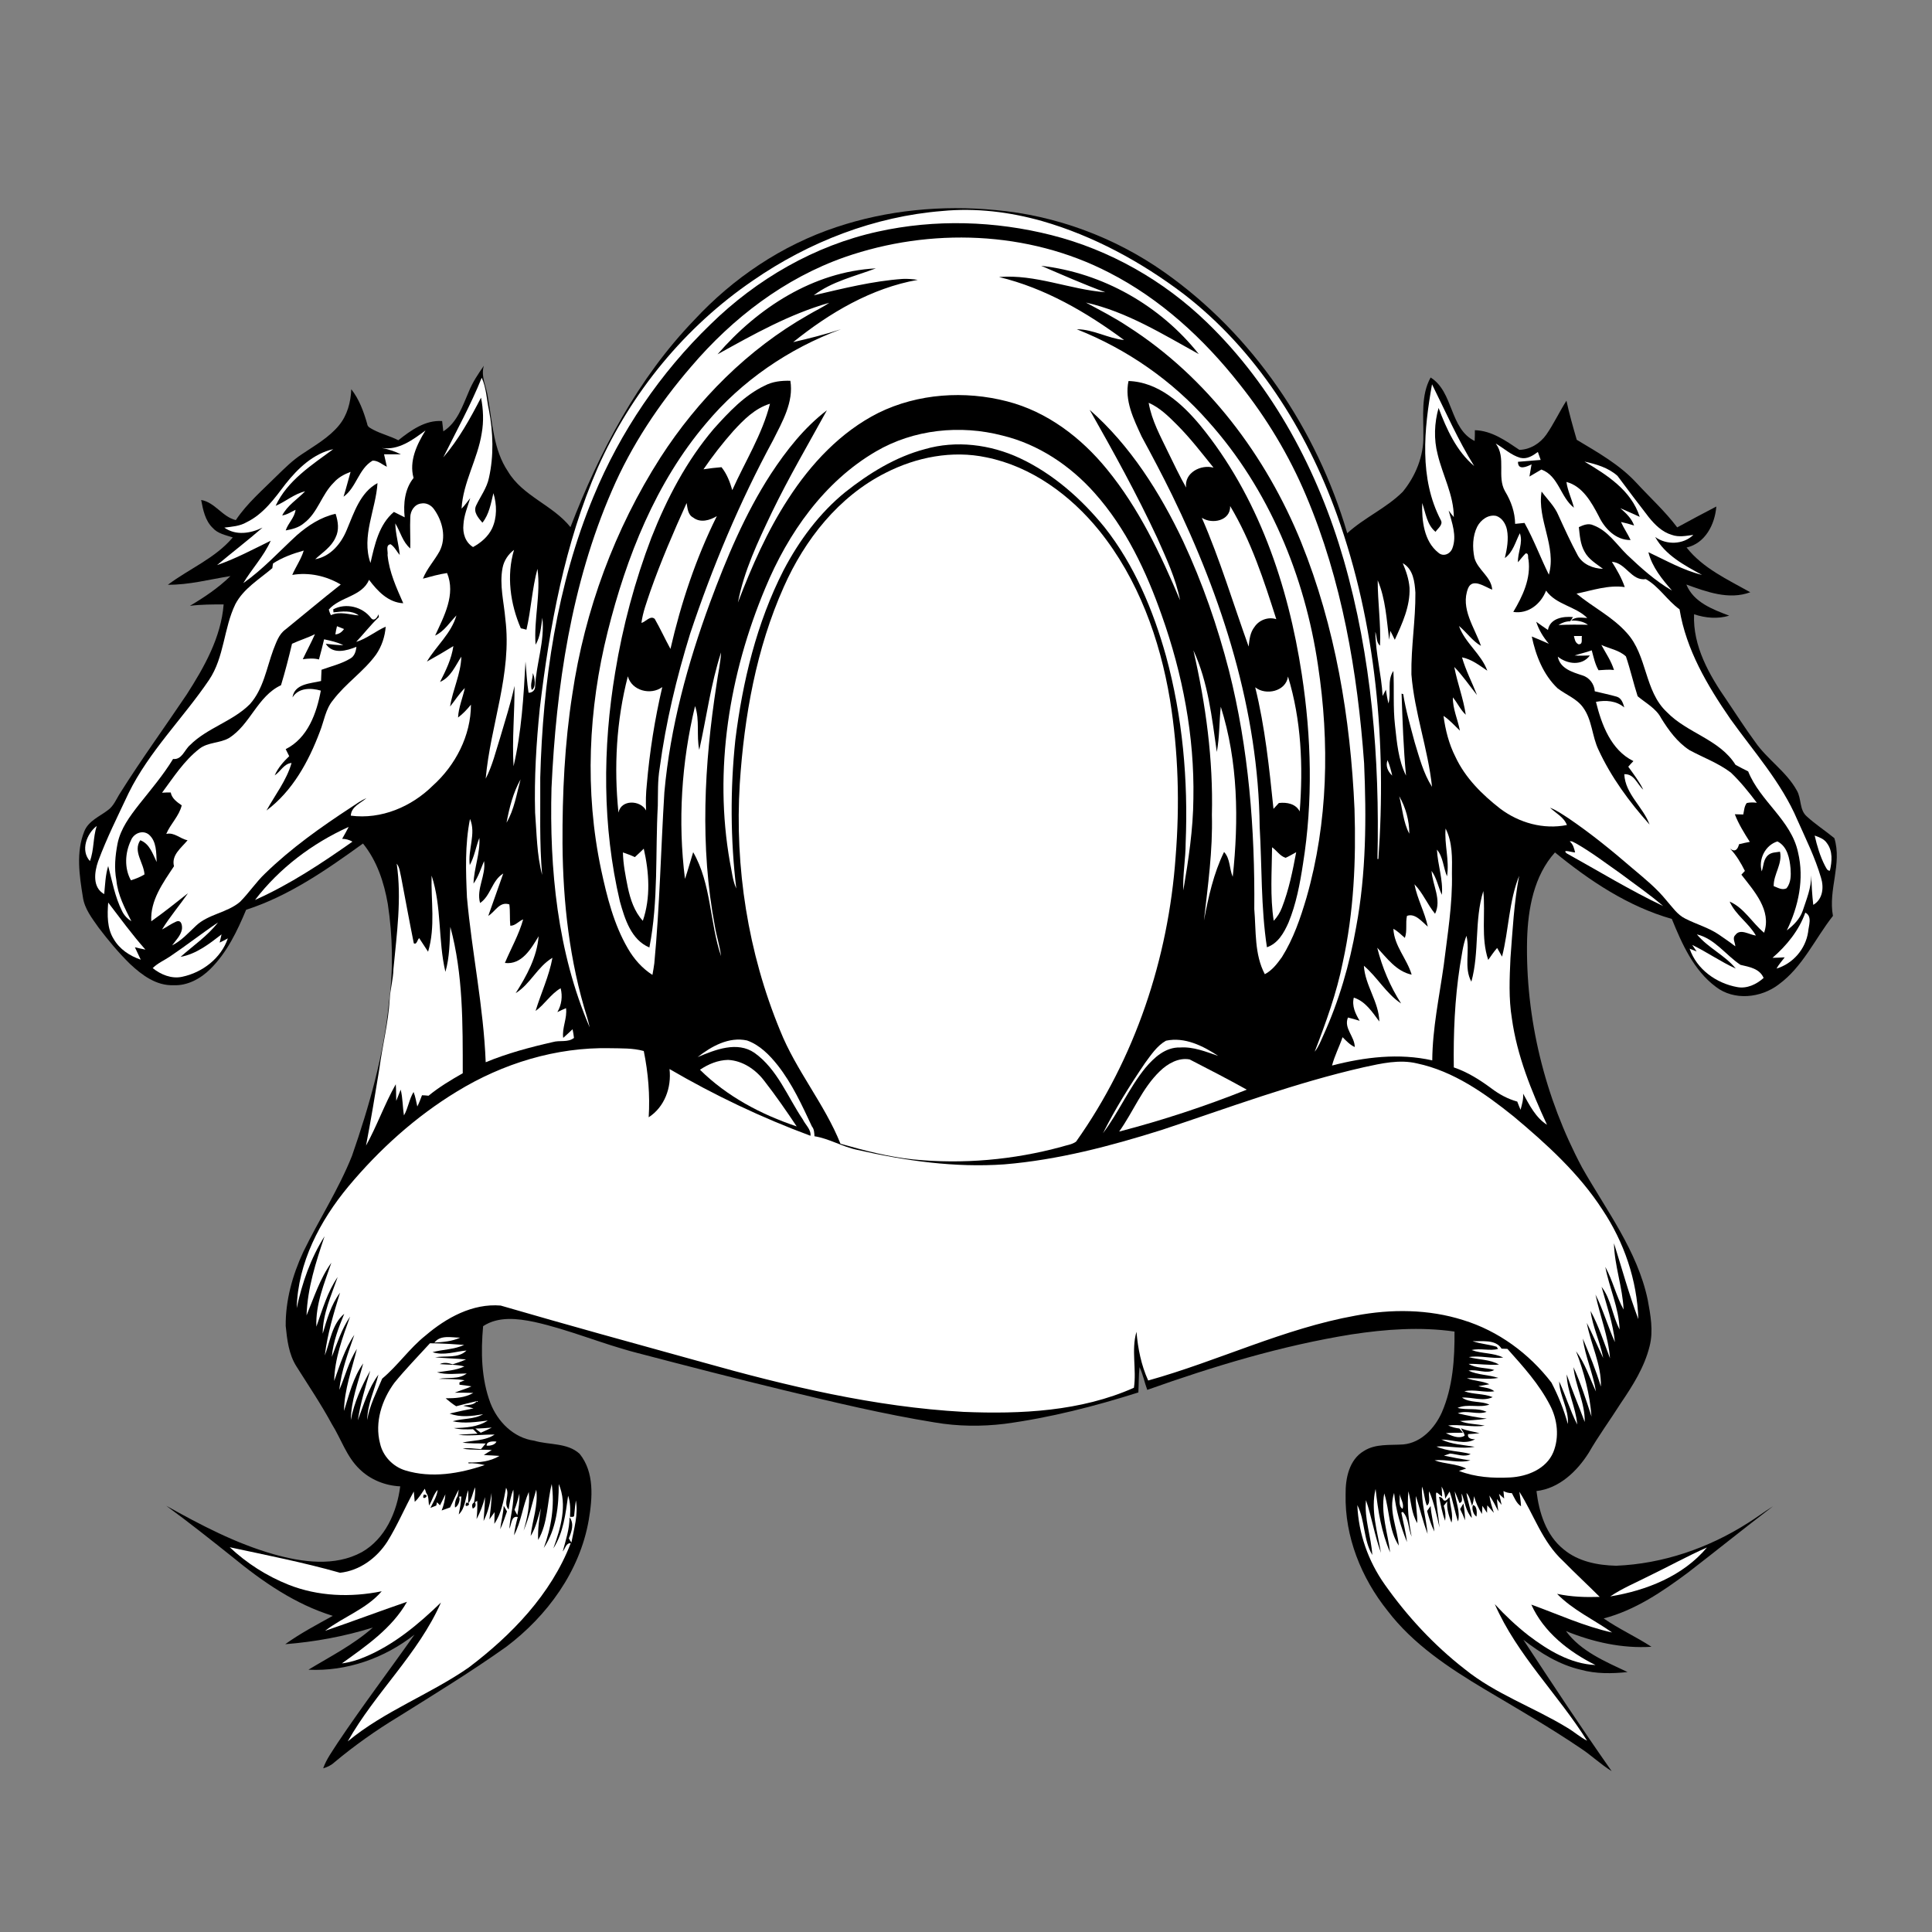 <?xml version="1.0" encoding="utf-8"?>
<!-- Generator: Adobe Illustrator 21.1.0, SVG Export Plug-In . SVG Version: 6.00 Build 0)  -->
<svg version="1.1" id="Layer_1" xmlns="http://www.w3.org/2000/svg" xmlns:xlink="http://www.w3.org/1999/xlink" x="0px" y="0px"
	 viewBox="0 0 825 825" style="enable-background:new 0 0 825 825;" xml:space="preserve">
<rect x="0" y="0" width="825" height="825" fill="#808080" stroke="none"/>
<style type="text/css">
	.st0{fill:#FFFFFF;}
</style>
<path d="M357.1,97c21.8-7.3,45.2-9.5,68-7.3c25.8,2.3,50.8,11.6,71.9,26.4c38,26.7,65.3,67.2,78.3,111.6C582.6,221,592,217,599,210
	c5.5-6.7,9-15.3,8.8-24c0.1-8.3-1.1-17.2,3.1-24.8c9.9,6.2,8,21.8,18.8,27.1c0.1-1.5,0.1-3.1,0.1-4.6c7.2,0.2,13.2,4.5,19,8.4
	c4.6-0.1,8.9-2.8,11.5-6.5c3.2-4.6,5.6-9.8,8.6-14.5c1.2,5.6,2.8,11.2,4.4,16.7c9,5.4,18.3,10.6,25.5,18.4
	c5.8,6.3,12.2,12.1,17.4,19c5.5-3,11.1-6,16.7-8.9c-0.6,7.6-4.7,15.7-12.7,17.5c7,8.9,17.6,13.7,27.2,19.1
	c-9.1,3.4-18.7-0.2-27.3-3.3c3.1,7.6,11.2,10.6,18.3,13.3c-5,1.5-10.2,1-15-0.6c-0.6,13.6,6.5,26,14,36.8c4,5.9,7.8,11.9,12,17.6
	c5.2,7.6,13.4,12.7,17.9,20.9c2,3.4,1,8.2,4.2,11c3.7,3.4,7.9,6.1,11.8,9.3c3.4,11-2.7,22-0.6,33.2c-7.7,9.8-12.9,21.8-23.2,29.3
	c-7.6,5.8-19,7-26.8,1c-9.5-7.1-14.5-18.4-18.8-29c-18.6-5.3-35-16.2-49.9-28.4c-9,10-11.5,24-11.9,37c-0.8,33.8,7.6,67.8,23.5,97.6
	c10.3,18.2,23.6,35.5,28,56.4c1.2,6.5,2.5,13.3,0.8,19.9c-2.2,8.9-7.2,16.8-12.3,24.3c-4.5,7.1-9.5,13.9-13.7,21.2
	c-5,7.9-12.6,15.2-22.3,16.3c1.1,9.2,4.1,18.9,11.6,24.9c6.2,5.2,14.5,6.8,22.4,7c19.9-0.8,39.4-7.5,56.2-18.2
	c3.7-2.3,7.1-4.9,10.8-7.2c-12.2,9.3-24.2,19-36.4,28.4c-10.9,8.1-22.5,16-35.9,19.5c6.5,4.5,13.8,7.8,20.4,12.1
	c-12.5,0.8-25-2-36.5-6.7c6.4,8.7,16.8,13,26.3,17.5c-6.7,0.7-13.5,0.8-20-1c-9.1-2.1-17.2-7.1-24.5-12.8
	c12.4,18.9,24.8,37.7,37.7,56.1c-4.7-2.9-8.7-6.8-13.3-9.8c-13.3-9-27.2-17-41-25.2c-15.2-9.1-30.5-19.2-41.4-33.5
	c-11.2-14-18.3-31.6-17.9-49.7c-0.1-6.8,1.5-14.8,7.8-18.5c5-3.2,11.1-2.4,16.8-2.8c7.7-0.7,13.5-7,16.5-13.7
	c4.7-10.8,5.5-22.9,5.4-34.5c-14.6-2.1-29.4-1-43.9,1.2c-29.9,4.8-58.9,13.6-87.3,23.7c-1.2-3.2-1.8-6.6-3.3-9.7
	c-0.4,3.6-0.3,7.2-0.5,10.8c-18.6,5.9-37.7,10.8-57.1,13.4c-9.9,1.2-20,1.1-29.9-0.6c-21.6-3.5-42.9-8.6-64.1-13.7
	c-21.1-5.1-42-10.5-63-16c-14.8-3.8-28.9-9.9-43.8-13.2c-7.2-1.5-15.4-2.5-21.9,1.8c-1,11-0.8,22.4,3.1,32.8
	c3.1,8,9.9,14.9,18.7,16.1c6.4,1.9,14.2,0.8,19.4,5.6c6.4,7.9,5.5,18.9,3.9,28.3c-3.8,21.9-17.7,40.9-35.2,54.1
	c-14.9,10.6-30.6,20.2-46.1,29.9c-9.6,5.8-18.9,12.4-27.5,19.6c-1.3,1.2-2.9,1.9-4.6,2.4c1.4-4,4-7.4,6.2-10.9
	c10.5-15.7,21.9-30.7,32.8-46.2c-12.8,10.1-29,15.8-45.3,15c9.4-5.7,19.3-10.7,27.5-18c-12.2,3.8-24.7,6.1-37.4,7.1
	c6.4-4.6,13.4-8.3,20.3-12.1c-16-4.9-30-14.6-42.8-25.1C89.9,657.4,80.6,650,71,643c14.7,8.2,29.7,16.1,45.9,20.7
	c12.1,3.4,26,5.4,37.6-0.9c10-5.7,15-17.1,16.4-28.1c-6.4-0.3-12.7-2.8-17.3-7.3c-5.6-5.3-7.9-12.9-11.9-19.3
	c-4.6-8.5-10-16.5-15.1-24.6c-3.3-5.2-4-11.4-4.6-17.3c-0.1-10.9,2.9-21.7,7.5-31.6c6.7-13.8,15.1-26.7,20.8-41
	c7.4-21.3,13.6-43.1,15.8-65.6c1.9-13.9,1.6-28.2-0.5-42c-1.6-9.2-4.6-18.4-10.6-25.8c-15.5,11.2-31.6,22.4-49.9,28.3
	c-3.8,9.1-8.2,18.3-15.3,25.3c-4.1,4.1-9.8,7.2-15.7,6.9c-7.3,0.3-13.5-4.3-18.6-9.1c-4.9-4.8-9.3-10.1-13.4-15.5c-2.8-4-6-8-6.7-13
	c-1.5-9.2-3-19.2,0.6-28.1c1.8-4.5,6.5-6.3,10-9c2.6-1.8,3.7-4.9,5.4-7.5c9-14.3,18.9-27.9,28.3-41.9c7.5-11.7,14.7-24.4,15.8-38.5
	c-4.8,0-9.6,0-14.4,0.6c6.1-3.6,12.2-7.7,17.3-12.7c-8.9,1.4-17.7,3.8-26.7,3.7c9.2-6.9,20.2-11.3,27.7-20.2c-3-1-6.4-1.6-8.6-4.1
	c-3.2-3.1-4.1-7.7-4.9-11.9c5.9,1,9,7.2,14.8,8.6c4.8-7.2,11.4-12.8,17.5-18.9c3.4-3.3,6.8-6.7,10.8-9.3c5.5-3.7,11.5-7.1,15.7-12.2
	c3.6-4.3,5.1-10,5.3-15.5c3.4,4.3,5.3,9.6,6.8,14.8c0.1,1.4,1.6,1.9,2.6,2.5c3.4,1.8,7.2,2.7,10.7,4.5c5.3-4.2,11.5-8.7,18.7-8.2
	c0.2,1.5,0.3,2.9,0.5,4.4c6-3.8,8.2-10.8,10.9-17c1.6-4,4-7.5,6.4-11c-1.4,4.8,1.3,9.2,1.8,13.8c1.9,10.6,2.3,22.1,8.5,31.3
	c6.3,10.6,19.1,14.3,26.7,23.8c12.4-32.2,28.8-63.5,52.9-88.5C313.1,118.7,333.9,104.7,357.1,97z"/>
<path class="st0" d="M402.4,90.1c14.3-1.4,28.8,0.4,42.6,4.3c21.9,6.3,42.3,17.4,60.4,31.1c30.9,23.8,52.4,57.9,65.5,94.3
	c16.8,46.9,21.2,97.5,17.7,147l-0.4,0c1-42.9-2.5-86.3-14.4-127.7c-10.9-37.8-30-74-58.5-101.5c-18.4-17.8-41.4-30.9-66.3-37.2
	c-24.1-6.1-49.7-6.9-74.1-1.5c-27,5.9-51.8,20.3-71.5,39.6c-21.4,20.7-38.5,45.8-49.9,73.4c-15.8,38-21.7,79.3-22.8,120.1
	c0.1,13.9-0.4,27.7,0.8,41.6c-2.3-8.7-2.3-17.7-3-26.6c-0.4-14.9,0.5-29.7,2-44.5c4.2-35.1,10.6-70.4,24.8-102.9
	c14.2-32,37.3-60.1,66.2-79.8C345.5,103.2,373.5,92.4,402.4,90.1z"/>
<path class="st0" d="M360.7,109.8c36.5-12.7,78.3-11.3,112.9,6.6c21.9,11.2,40.4,28.2,55.6,47.5c11.6,14.5,21.3,30.6,28.5,47.7
	c15.3,36.1,22,75.4,24.8,114.3c1,23.4,0.9,47-3.4,70c-2.8,15.9-7.3,31.5-14,46.2c-1.1,2.4-2,4.9-3.7,7c4.8-12.5,9.4-25.1,12-38.2
	c4.7-21.4,5.7-43.5,5-65.4c-1.7-38.8-8.2-77.9-22.8-114c-15-36.9-40.2-70.5-74-92.1c-5.7-3.8-11.8-6.9-17.9-10.2
	c17.4,3.9,32.8,13.5,48.2,22c-16.4-20.7-41-34.7-67.3-37.7c9.1,3.9,18.1,7.9,27.4,11.3c-15.3-1.2-29.9-7.8-45.4-6.5
	c19.6,4.7,37.3,15,53.4,26.9c-6.9-0.7-13.1-4.6-20.2-4.6c21.5,8.5,40.9,22,56.2,39.4c25.8,28.8,41.2,66,46.8,104.1
	c5,32.9,4.3,67-4.9,99.2c-2.6,8.8-5.6,17.6-10.5,25.4c-2,2.8-4.2,5.7-7.3,7.3c-4.5-8.5-3.7-18.5-4.5-27.8
	c0.3-34.2-2.4-68.6-10.8-101.8c-4.9-19-11.3-37.5-19.6-55.3c-9.9-20.8-22.5-40.8-39.9-56.1c10.2,18,20.2,36.1,28.9,54.8
	c3.8,8.6,7.9,17.2,9.7,26.5c-8.3-19.7-17.6-39.3-31.2-55.9c-11-13.5-25.5-24.6-42.6-29c-18.1-4.7-38.1-3.4-55,4.9
	c-16.1,8.1-28.8,21.7-38.5,36.7c-9,13.8-15.6,28.9-21.5,44.3c2.6-13.6,8.6-26.1,14.5-38.5c7.2-14.9,15.6-29.2,23.5-43.6
	c-9.7,7.4-17.3,17.1-24,27.3c-11,17-18.9,35.9-25.9,54.8c-9.6,26.1-17,53.2-19.5,81c-1.5,24.4-2,48.8-4.3,73.1
	c-0.2,1.6-0.5,3.2-0.8,4.9c-4.4-2.8-7.9-6.8-10.5-11.3c-6-10.3-8.9-22-11.4-33.6c-7.1-33.5-5.5-68.6,2.8-101.7
	c8-31.9,20.5-63.6,42-88.9c15.2-18.2,35.4-32,57.6-40.2c-6.7,2.2-13.5,3.9-20.4,5.5c15.5-12.5,33.4-23.1,53.2-26.6
	c-2.1-0.3-4.3-0.5-6.4-0.4c-12.9,0.9-25.5,4.1-38,7c7.7-5.9,17.5-8.1,26.5-11.5c-26.7,1.4-50.5,16.9-67.6,36.7
	c15.3-8.5,30.8-17.2,47.7-22c-2.9,2-6,3.4-9,5.2c-25.7,14.6-47.1,36.1-63.1,60.9c-19.5,30.5-32.3,65.2-37.6,101
	c-3.3,21.1-4.3,42.6-4.2,64c0.2,25,3,50.1,10.5,74c0.4,1.4,0.8,2.8,1.1,4.3c-13.8-32.1-17.2-67.6-16.3-102.2c2-43.2,8.4-87,25.8-127
	c8.3-19.3,20.1-37,33.8-52.9C312.9,135.7,335.1,118.8,360.7,109.8z"/>
<path class="st0" d="M205.7,161.3c2,4.4,2.1,9.3,3.1,13.9c1.8,9.5,2.1,19.4,0,28.8c-0.9,4.4-3.6,7.9-5.5,11.9
	c-1.3,2.8,1,5.3,2.7,7.3c2.9-3.6,3.6-8.2,4.7-12.6c1.5,4.9,1.6,10.4-0.6,15.1c-1.7,3.5-4.8,6.1-8.1,7.9c-3.3-2-4.5-5.9-4.1-9.6
	c0.2-3.9,1.8-7.6,2.9-11.3c-1.2,1.5-2.3,3.1-3.7,4.5c0.6-11.2,6.9-21.2,8.6-32.2c0.9-5,0.7-10.2-0.3-15.2
	c-4.6,8.9-9.5,17.8-16.1,25.5C194.9,184,201,173,205.7,161.3z"/>
<path d="M326.5,164.7c3.4-1.8,7.2-2.2,11-2.1c1.5,9.1-3.5,17.6-7.4,25.4c-14.3,26.4-25.9,54.1-35.4,82.6
	c-5.8,18.8-10.4,37.9-13,57.4c-0.9,5.3-0.7,10.7-0.8,16c-1.1,20.2,0.3,40.7-3.6,60.6c-7.8-3.3-10.5-12.2-12.6-19.7
	c-7.5-32-7.4-65.5-2-97.8c3.2-19.6,8.4-39,15.5-57.6c6.6-16.7,15-32.8,26.7-46.5C311.2,176,317.9,168.8,326.5,164.7z"/>
<path d="M481.9,162.7c12.7,0.4,22.8,9.6,30.5,18.8c24.8,30.2,37.7,68.3,43.5,106.5c4.1,26.8,4.8,54.1,0.5,80.9
	c-1.3,8.5-2.9,17.1-6.2,25.1c-1.9,4.3-4.5,8.9-9.2,10.5c-2.6-17.1-2.1-34.4-3.1-51.5c-0.5-49.4-15.9-97.5-37.4-141.6
	c-4.1-8.4-8.5-16.7-13-25C484.1,179,480.1,171,481.9,162.7z"/>
<path class="st0" d="M611.5,164.1c5.8,11.7,11.1,23.8,18,34.9c-7.6-6.4-11.8-15.8-15.2-24.8c-1.8,6.4-2.1,13.3-0.4,19.8
	c2.1,8.9,6.9,17.4,6.9,26.8c-0.6-0.7-1.7-2.1-2.2-2.8c1.4,5.2,3.6,10.8,1.6,16.1c-0.9,2.5-3.9,3.8-6,1.9c-6.2-4.9-7.1-13.8-6.9-21.2
	c1.5,4.2,2,9.3,5.7,12.3c0.9-1.4,3.3-3,2.3-4.9C605.9,204.3,608.1,183.2,611.5,164.1z"/>
<path class="st0" d="M313.1,184.1c4.4-4.8,9.2-9.7,15.7-11.7c-3.3,13.1-10.6,24.6-16.1,36.9c-1-3.5-2.3-6.9-4.6-9.8
	c-2.6,0.2-5.1,0.5-7.7,0.9C304.3,194.7,308.5,189.3,313.1,184.1z"/>
<path class="st0" d="M490.5,172c4.8,2.1,8.5,5.8,12.1,9.4c5.7,5.7,10.6,12.1,15.6,18.3c-5.4-1.5-12.6,2.2-11.7,8.5
	c-2.8-4.9-5.2-10-7.7-15.1C495.6,186.4,491.8,179.6,490.5,172z"/>
<path class="st0" d="M163,191.3c7.2,1.1,13.3-3.5,18.7-7.5c-3.7,6-7.1,13.1-5.1,20.3c-3.8,4.7-4.4,11-3.8,16.8
	c-1.5-0.8-3.1-1.5-4.6-2.3c-6.4,5.4-8.2,14-10,21.8c-4-11.4,2.3-22.8,3-34.1c-7.4,4-10,12.6-13.1,19.9c-2.4,5.9-6.9,11.4-13.5,12.6
	c3.1-2.9,6.9-5.2,8.7-9.3c1.6-3.2,1.1-6.8,0-10.1c-6.3,1.4-11.8,5-16.6,9.2c-7.5,6.9-14.4,14.5-22.8,20.4
	c3.7-6.2,8.7-11.4,11.7-18.1c-7.6,3.7-15,7.7-22.9,10.4c6.4-5.4,13.1-10.5,19.4-16c-5.1,2.5-11.4,3.5-16.3,0
	c3.2-0.4,6.6-0.6,9.5-2.3c7.2-3.5,11.9-10.1,16.6-16.3c5.3-6.7,11.9-13,20.4-14.9c-9.2,6.8-19.6,13.4-24.6,24.2
	c4.3-1.8,7.9-5.1,12.6-6.2c-3.3,3.4-7.6,6-9.8,10.3c2.1-0.3,3.8-1.5,5.7-2.4c-0.4,3.4-3.2,5.7-4.2,8.8c2.8-0.5,5.6-1.2,7.8-3.1
	c5.9-4.4,7.5-12.2,12.7-17.3c1.9-2.2,4.5-3.6,7.2-4.6c-1,3.5-1.9,7.1-3,10.6c5.5-3.9,6.4-11.9,12.4-15.4c2.3-0.1,4.1,1.7,6.1,2.6
	c-0.4-1.8-0.8-3.6-1.2-5.3c2.4,0,4.8,0,7.2,0C168.7,192.8,165.9,191.8,163,191.3z"/>
<path class="st0" d="M374,192.8c16.2-9.5,36.1-11.5,54.1-6.8c15.3,3.7,28.9,12.8,39.3,24.5c13.4,15,22.1,33.5,28.7,52.3
	c8.9,25,14,51.6,13.5,78.2c-0.1,13.2-2.1,26.2-4.3,39.2c-0.3-6.8,1-13.4,1-20.2c1.1-26.9-1.3-53.9-8.4-79.9
	c-5.5-19.6-13.5-38.8-26.2-54.9c-9.9-12.2-22-22.9-36.3-29.6c-12.5-5.8-27.1-7.7-40.5-3.8c-12.5,3.3-23.8,10.3-33.9,18.3
	c-11.1,9-19.8,20.8-26.4,33.4C323.1,266,317.1,291,314,316c-2.2,21-2.1,42.4,0.4,63.4c-1.6-3.5-1.9-7.5-2.7-11.2
	c-7-39.4-0.3-80.4,15.1-117.1C336.5,227.7,351.9,205.7,374,192.8z"/>
<path class="st0" d="M638.7,189.4c3.5,2,6.6,5,10.5,6.1c2.9,0.7,5.3-0.9,7.5-2.5c0.4,1.1,0.8,2.3,1.2,3.4c-3.2,0.3-6.5,0.5-9.7,0.8
	c0,3.8,3.7,2.1,5.8,1.1c-0.3,1.7-0.6,3.4-0.9,5.2c1.7-1,3.4-2,5.1-3c7.4,2.7,8.1,11.8,13.9,16.3c-0.9-3.7-2.7-7.2-3.2-11
	c6.9,1.8,10.7,8.7,13.8,14.6c2.5,5.3,7.3,10.3,13.6,10.2c-1.2-2.6-2.9-5-4.1-7.7c1.9,0.4,3.7,0.9,5.6,1.5c-1.1-3.1-3.5-5.3-5.9-7.4
	c2.8,1.2,5.6,2.5,8.3,3.7c-3.6-11.3-14-17.9-23.6-23.6c5,1.1,10.2,2.6,14.1,6.1c4.4,5.9,8.9,11.9,13.4,17.7c2.6,3.2,5.7,6.3,9.8,7.5
	c3,1.1,6.2,0.4,9.2,0c-4.3,4.2-11.5,4.4-16.3,0.9c4.3,7.8,12.5,12.1,20,16.2c-8.1-2-15.4-6.2-22.9-9.7c1.6,6.4,5.9,11.6,10.1,16.4
	c-7.1-4.1-13.3-9.7-19.2-15.3c-4.6-4.5-8.2-10.3-14.4-12.6c-2.1-1-4.3-0.1-6.2,0.8c0.4,3.5,0.6,7.2,2.4,10.4c1.7,3.3,5,5.2,7.9,7.4
	c-4.2-0.1-8.7-1.9-10.8-5.8c-3-5.6-5.6-11.3-8.2-17c-1.6-3.9-4.7-6.8-7.2-10.2c-2,12,6.5,23.4,3.1,35.5c-3.6-7.3-6.4-14.9-10.4-22.1
	c-1.4,0.1-2.7,0.3-4,0.4c-0.1-5-1.7-9.6-4.3-13.9C639.1,203.6,643.3,195.4,638.7,189.4z"/>
<path class="st0" d="M378.2,201.9c13.1-6.7,28.4-9.7,43-6.6c19.3,3.9,36,16.2,48.2,31.3c16.6,20.6,25.9,46.3,30.2,72.2
	c3.6,22.2,4.2,44.8,2.4,67.2c-3.1,43.3-17.3,86-42.5,121.5c-1.8,1.3-4.1,1.5-6.2,2.2c-20.6,5.6-42.1,7.5-63.3,5.4
	c-10.6-1.1-20.9-3.8-31.1-6.7c-6.8-17-19-31.3-25.8-48.4c-13.7-33.2-19.4-69.6-17.2-105.4c1.9-28.7,7-57.6,18.8-84
	C343.6,230.5,358.1,212,378.2,201.9z"/>
<path class="st0" d="M175.2,220.9c0-2.7,1.8-5.6,4.7-5.9c2.1-0.4,4.2,0.7,5.4,2.4c3.7,5.1,5.4,12.2,2.4,18c-2.2,4-5.4,7.4-7.1,11.7
	c3.4-0.9,6.8-1.9,10.3-2.4c3.8,9.1-1.3,18.5-5.1,26.7c3.9-1.8,6.2-5.6,9.1-8.6c-2.2,7.7-8.6,13-12.6,19.7c3.8-2.1,7.6-4.3,11.3-6.6
	c-0.8,5.5-3.2,10.4-5.7,15.3c4.6-2,6.5-6.8,9.1-10.8c-0.2,7.4-3.7,14.1-4.8,21.3c2.1-2.6,3.9-5.5,6.3-7.9c-0.9,4.2-2.7,8.3-2.9,12.6
	c2.1-1.6,3.9-3.5,5.5-5.5c0,13.2-6.6,25.9-16.3,34.6c-9.1,9-22,14.5-35,12.8c0.2-3.9,4.2-5.3,6.7-7.5c-2.3,1-4.4,2.5-6.5,3.9
	c-13,8.5-25.7,17.5-36.8,28.3c-3.9,3.7-6.9,8.3-10.7,12.1c-5.5,4.7-13.5,5.2-18.8,10.2c-3.2,3-6.2,6.4-10.2,8.4
	c1.6-2.2,3.7-4.2,4.2-6.9c0.2-1.7-0.3-4.3-2.6-3.2c-2.1,0.9-3.9,2.3-5.9,3.3c3.3-5.4,7.5-10.3,11.1-15.5c-5.2,4.1-10.3,8.2-15.7,12
	c-0.5-8.9,5-16.4,9.7-23.5c-1.2-4.8,3.1-7.8,5.8-11.1c-3.2-0.6-5.6-3.5-9.1-2.7c1.8-4.3,5.5-7.6,6.6-12.2c-2-1.4-4.2-2.9-4.7-5.5
	c-1.2,0-2.5,0-3.7,0.1c4.9-6.6,9.4-13.7,16-18.8c3.6-2.8,8.6-2.3,12.5-4.5c9.2-5.7,12.2-17.9,22.3-22.6c1.8-5.9,3.3-11.8,4.7-17.7
	c3.2-1.5,6.6-2.5,9.8-4.1c-1.6,3.6-3.5,7.1-5.2,10.7c2.3-0.3,4.7-0.5,6.9,0.1c0.8-2.8,1.5-5.7,2.2-8.6c2.8,0.6,5.6,1.2,8.2,2.5
	c-2.5,0-5-0.3-7.5-0.6c3,4.7,8.9,3,13.1,1.3c-0.2,1.9-0.8,4-2.6,5c-3.8,2.3-8.2,3.3-12.3,4.8c-0.1,1.6-0.1,3.2-0.2,4.8
	c-4.5,1.1-11.3,1.1-12.2,7c2.6-4.2,7.9-4.1,12.1-2.9c-1.8,9.7-5.6,20.3-15,25c0.5,1,1,2,1.5,3c-2.5,2.4-4.8,5-6.2,8.2
	c2.5-1.6,3.9-5,7.2-5.3c-2.1,7.4-7,13.6-10.7,20.3c11.1-8.3,18-20.9,22.8-33.7c1.8-4.5,2.4-9.6,5.6-13.4
	c5.4-7.2,13.1-12.2,18.4-19.5c2.4-3.5,3.8-7.7,4.1-11.9c-4.3,1.9-8,5.1-12.6,6.5c3.3-3.5,6.2-7.3,9.7-10.6c-0.1-0.3-0.1-0.9-0.2-1.2
	c-0.4,1.3-1.8,3.2-3.1,1.7c-3.6-4.9-10.8-6.7-16.2-3.8c0,0.3,0.1,1,0.1,1.3c3.6-0.4,7.7-1,10.8,1.3c-3.9-0.3-8.1-1.9-11.9-0.1
	c-0.4-0.8-0.7-1.6-0.9-2.4c4.8-5.5,14.1-5.5,17.2-12.7c3.6,4.8,8.2,9.7,14.6,10c-2.9-6.6-6-13.3-6.7-20.6c0.3-1.5-1-4.3,1.3-4.6
	c1.7,1.1,2.6,3.1,3.9,4.6c-0.4-4.5-1.8-8.9-1.9-13.5c2.2,3.6,3.1,7.9,6.4,10.7C175.3,229.8,175,225.4,175.2,220.9z"/>
<path class="st0" d="M277.7,252.5c4.5-12.8,9.9-25.3,15.5-37.7c0.4,2.2,0.5,5,2.8,6.2c3.1,2.4,7.1,1.2,10.1-0.6
	c-8.9,17.9-15.3,37.1-19.8,56.7c-2.3-4.2-4.3-8.6-6.7-12.8c-1.8-1.7-4,1.3-5.7,1.7C274.5,261.4,276.2,257,277.7,252.5z"/>
<path class="st0" d="M525.3,216.1c9,15,14.4,31.7,19.7,48.3c-3.4-1.1-7.3,0.3-9.3,3.3c-1.9,2.4-2.2,5.5-2.5,8.4
	c-6.6-18.3-12.2-37.1-20-55C517.6,224,525.5,222.4,525.3,216.1z"/>
<path class="st0" d="M630.8,224.9c1.5-2.9,4.7-5.3,8.1-4.6c2.5,0.8,4.1,3.4,4.6,5.9c0.8,4.1,0,8.2-0.9,12.1
	c3.5-2.5,4.5-6.9,6.4-10.6c1.5,4.1-1,8.2-0.8,12.4c1.1-1.3,2.1-2.6,3.3-3.8c1.5-0.1,0.8,1.8,1.2,2.7c1.1,8-2.5,15.6-6.5,22.3
	c6.4,1,11.8-3.4,14-9.1c4.3,6.1,12.5,6.6,17.6,11.7c-2.4-0.1-5-0.7-6.9,1.1c2.6-0.1,5.1,0.3,7.2,1.8c-4.2-0.1-8.4-0.1-12.6,0.1
	c1.5-1,3.2-1.6,5-1.6c0.3-0.4,0.9-1.4,1.2-1.8c-4.2-0.4-9.8,0.5-10.7,5.5c-1.7-1.1-3.3-2.3-5-3.5c1.1,3.5,3,6.6,5.4,9.4
	c-2.4-1.1-4.9-2.1-7.3-3.1c1.7,8.1,4.9,16.3,11,22.1c3.6,2.8,8.2,4.4,10.9,8.2c3.9,5.3,3.8,12.3,6.6,18.1
	c5.4,11.7,13.2,22.3,21.8,31.9c-2.8-7.6-10.4-13-10.8-21.5c4.3-0.2,5.4,4.2,8.1,6.6c-1.7-3.5-4.1-6.6-6.4-9.8
	c0.7-0.8,1.4-1.6,2.2-2.4c-9.6-4.7-13.6-15.6-16-25.3c4.2-0.8,8.7-0.5,12.1,2.4c-0.5-1.8-1.2-4-3.2-4.6c-3.1-0.9-6.2-1.5-9.4-2.3
	c-0.2-3.1-2.3-5.9-5.3-6.8c-4.3-1.4-9.5-2.9-10.5-8c4,3.2,10.3,4.1,13.7-0.5c-2.2,0-4.3,0.2-6.5,0c2.4-0.8,4.9-1.3,7.3-2.2
	c0.8,2.9,1.4,5.9,2.9,8.5c2.2-0.1,4.4-0.4,6.6-0.1c-1.2-3.9-3.5-7.2-5.4-10.7c3.5,1.6,7.6,2.2,10.5,4.9c1.9,5.6,3.2,11.4,5,17
	c3.4,2.9,7.8,5.1,10,9.3c3.2,5.2,6.9,10.3,12.1,13.7c5.9,3.2,12.3,5.5,17.7,9.6c4.1,3.9,7.7,8.4,11.1,12.9c-1.5-0.2-2.9-0.2-4.3,0.1
	c-1.1,1.4-1.1,3.2-1.5,4.9c-0.9,0-2.7-0.1-3.6-0.1c1.6,4.2,4,8,6.4,11.8c-1.6,0.3-3.1,0.6-4.6,1c-0.5,2-1.6,3.7-3.9,1.8
	c2.7,2.8,4.7,6.2,6.4,9.6c-0.4,0.4-1.1,1.2-1.5,1.6c5.4,7,13,15.2,9.7,24.8c-5.1-4.2-8.5-10.6-14.7-13.3c2.5,5.7,8.1,9.1,11.2,14.5
	c-2.8-0.3-6.7-3.2-8.8-0.2c-1.4,1.3,0,3.3,0,4.8c-2.3-1.8-4.7-3.4-7-5c-4.4-3-9.6-4.4-14.3-6.8c-3.5-1.7-5.6-5-8.1-7.8
	c-4.2-5.2-9.4-9.4-14.5-13.7c-8.8-7.6-17.9-15-27.5-21.5c-2.5-1.6-4.9-3.3-7.7-4.4c2.5,2.4,5.9,4,7.2,7.4c-10,2-20.4-0.9-28.5-7
	c-7.7-6-14.9-13.1-19.1-22.1c-2.8-5.5-4.3-11.5-5.1-17.5c2.6,1.7,4.7,4.1,7,6.3c-0.9-4.8-3.1-9.3-3-14.2c2,2.4,3.2,5.3,5.5,7.4
	c-1-6.9-3.6-13.5-4.9-20.4c3.6,3.7,6.5,8,9.7,12c-2.1-5.4-4.8-10.5-6.4-16.1c4.1,0.8,7.4,3.4,10.8,5.7c-2.6-7.2-9.5-11.8-12.1-19.1
	c3.3,2.7,5.7,6.4,9.4,8.5c-2.7-7.8-8.9-16-5.5-24.6c1.9-4.6,7.3-0.5,10.3,0.6c-0.4-5.6-6.2-8.4-7.6-13.6
	C628.7,233.8,628.8,228.9,630.8,224.9z"/>
<path class="st0" d="M116.6,240.6c4-2.6,8.5-4.2,13.1-5.5c-1.1,3.7-3.4,6.9-4.9,10.4c7.1-1.2,14.5,0.4,20.7,4.1
	c-8,6.3-15.7,12.8-23.6,19.2c-2.9,2.1-3.9,5.5-5.2,8.7c-2.9,7.9-4.2,16.7-10,23.2c-7.4,7.4-18.2,10.1-25.6,17.5
	c-2.4,2.1-3.4,6.3-7.2,5.9c-4.2,6.9-9.5,13.1-14.5,19.4c-3.9,5-7.9,10.3-9.2,16.7c-1,5.2-1.5,10.5-0.5,15.7
	c0.6,6.3,3.6,11.9,6.4,17.5c-1.7-1.1-3.1-2.5-4-4.4c-3-6-4.2-12.7-5.9-19.2c-1.2,3.9-1.3,8-1.7,12c-5.1-2.8-4.2-9.4-2.6-14
	c3.7-10,8.5-19.5,13-29.1c8.8-17.9,23.3-32,34.4-48.4c6.5-9.7,6.2-22,11.2-32.3c3.5-6.7,10.2-10.6,15.8-15.4
	C116.3,242.2,116.5,241.1,116.6,240.6z"/>
<path class="st0" d="M214.6,242.5c0.6-3.1,2.4-5.8,4.9-7.7c-3.3,11-1.6,23.1,2.9,33.5c0.6,0.1,1.8,0.4,2.4,0.6
	c2-8.6,2.4-17.5,4.7-26c1.5,10.8-1.6,21.6-0.8,32.4c2.1-3.5,2.3-7.6,2.9-11.5c1.1,9.9-2.6,19.5-3.1,29.3c0.1,1.6-1.3,2.8-2.8,2.7
	c-0.7-4.4-0.9-8.9-1.3-13.3c-0.8,15-1.7,30.1-5.1,44.7c-0.7-11.4,0.5-22.9,0.4-34.3c-1.6,7.5-4,14.7-6.1,22
	c-1.9,5.9-3.3,12-6.2,17.6c2-22.8,11.3-44.9,8.4-68.1C215.2,257.1,213.2,249.8,214.6,242.5z"/>
<path class="st0" d="M688.3,239.9c6,0.4,8.3,8.3,14.5,7.4c5.7,3.2,9.1,9.1,14.4,12.9c2.8,17.2,11.9,32.6,21.7,46.8
	c10,14,21.8,27.1,28.6,43.1c3.6,8.1,7.6,16.1,10.1,24.7c1.3,4.1,0.8,9.2-3.3,11.6c-0.5-4.2-0.7-8.4-0.9-12.6
	c0.1,5.3-2,10.2-3.6,15.1c-1.2,3.5-3.9,6.2-6.8,8.4c5-10.2,7.5-22,4.8-33.3c-2.9-13.8-16.2-21.8-21.3-34.6c-1.8-0.9-3.6-1.8-5.4-2.8
	c-6.8-10.9-20.6-13.5-29.3-22.5c-9.7-9-8.3-24.2-17.1-33.8c-6.1-6.9-14.5-11-21.5-16.8c6.8-1.4,13.6-3.8,20.6-2.8
	C692.5,246.9,690.5,243.4,688.3,239.9z"/>
<path class="st0" d="M599,240.5c4.5,2.5,5.1,8,5.4,12.6c0.1,11.7-1.9,23.2-1.7,34.9c1.3,16.3,7.1,31.8,8.8,48
	c-3.7-5.8-5.4-12.5-7.4-19c-1.8-6.8-3.8-13.6-4.9-20.6c-0.2-0.1-0.5-0.1-0.7-0.2c0.4,11.7,0.8,23.4,1.9,35
	c-3.3-6.6-3.9-14.2-4.7-21.4c-0.9-7.8-0.3-15.6-0.7-23.3c-2.8,4.1-0.8,9.4-2.1,13.9c-0.5-2-0.8-3.9-1.1-5.9c-0.3,0.7-1.1,2-1.4,2.7
	c-0.5-9.2-3-18.2-3.1-27.4c0.7,2,0.3,4.5,2,5.9c0.4-9.3-1-18.6-1-27.9c3.4,8,3.8,16.8,4.9,25.4c0.1-1,0.4-2.9,0.5-3.8
	c0.6,1.2,1.3,2.5,1.9,3.8c3.2-7,6.6-14.3,6.3-22.2C601.6,247.2,600.4,243.8,599,240.5z"/>
<path class="st0" d="M143.9,267.4c1,0.4,2,0.8,3,1.2c-0.9,1.3-2.1,2.2-3.7,2.3C143.4,269.7,143.6,268.5,143.9,267.4z"/>
<path class="st0" d="M672.1,271.6c1.1,0,2.2,0,3.4,0c-0.3,1.3,0.6,3.7-1.5,3.5C672.6,274.4,672.4,272.9,672.1,271.6z"/>
<path class="st0" d="M509.6,277.7c6.3,13.6,7.9,28.7,10,43.4c1.2-6.4,1-12.9,1.7-19.3c7.4,23.4,7.7,48.4,5.1,72.6
	c-1.5-3.4-1-7.7-3.7-10.6c-4.5,9.2-6.7,19.3-8.6,29.3c1.7-15,3.8-29.9,3.4-45.1C518.1,324.4,514.9,300.8,509.6,277.7z"/>
<path class="st0" d="M298.6,320.2c3.1-13.9,4.9-28,9.3-41.6c-0.2,4.5-1.3,9-1.9,13.5c-5.3,34.2-7.2,69.4-0.7,103.6
	c0.7,4.2,2.1,8.3,2.6,12.6c-4.9-14.5-4.1-30.8-11.9-44.4c-1.2,3.8-2.2,7.6-3.5,11.4c-3.1-24.6-1.5-49.7,4.3-73.8
	C298.9,307.5,297.3,314,298.6,320.2z"/>
<path d="M227.5,287.4c0.9,1.8,1.5,6.2-0.4,7.2C226.2,292.3,227.6,289.8,227.5,287.4z"/>
<path class="st0" d="M550,288.9c5.7,18.6,6.5,38.3,5,57.6c-1.7-3.3-5.5-4-8.9-3.6c-0.8,0.8-1.5,1.7-2.3,2.5
	c-1.8-17.4-3.6-34.9-7.8-51.9C540.5,297.1,549.1,295.3,550,288.9z"/>
<path class="st0" d="M264.1,347c-2-19.4-0.9-39.3,4-58.2c1.7,6.2,9.8,8.2,14.7,4.6c-3.2,13.7-5.4,27.6-6.6,41.6
	c-0.4,3.7-0.5,7.4-0.3,11.1C273.5,341.6,265.2,341.3,264.1,347z"/>
<path class="st0" d="M592.5,324.6c0.9,2.1,1.5,4.4,2,6.6C592.6,329.4,591.6,327.1,592.5,324.6z"/>
<path class="st0" d="M216.3,351.3c1.2-6.4,2.8-12.8,6-18.5C220.6,339,219.6,345.7,216.3,351.3z"/>
<path class="st0" d="M597.5,340c2.8,4.9,4.3,10.4,4.3,16C599.2,351.1,598.9,345.4,597.5,340z"/>
<path class="st0" d="M200.7,349.7c2.7,6.3-1,13.1-0.1,19.7c2-3.6,2.6-7.8,4.1-11.6c0.4,6.6-2.3,12.9-2.5,19.5
	c2.1-2.9,3.1-6.3,4.5-9.6c0.9,6.1-3.4,11.8-1.7,17.9c4.6-3.1,5-9.6,9.9-12.6c-2.1,6-4.3,12.1-6.4,18.1c3-1.8,4.8-6.3,9-4.9
	c0.4,3,0.1,6.1,0.4,9.1c2.1,0.1,3.6-2,5.5-2.7c-1.8,6.5-5.2,12.4-7.8,18.6c7.2,0.9,11.2-6.1,14.4-11.4c-0.7,8.9-5.1,16.9-9.8,24.3
	c6.3-3.9,9.3-11.3,15.7-15.1c-1.4,7.8-4.9,15.1-7.2,22.7c3.9-2.8,6.4-7.2,10.7-9.7c0.9,3.5,0.4,7.1-1.4,10.2
	c1.2-0.6,2.5-1.2,3.7-1.7c0.6,4.3-1.8,8.4-1.2,12.7c1.4-1.2,2.7-2.5,4-3.7c0.2,0.9,0.5,2.8,0.6,3.7c-2.6,2.1-6.1,0.9-9.1,1.8
	c-9.7,2.2-19.4,4.8-28.6,8.6c-0.9-23.6-5.9-46.9-8-70.4C198.9,372,198.5,360.7,200.7,349.7z"/>
<path class="st0" d="M38.4,367.7c-4.1-4.5-1.4-11.7,2.9-15C39.7,357.6,40.2,362.9,38.4,367.7z"/>
<path class="st0" d="M108.9,384.3c10.4-13.6,24.5-24.2,40-31.2c-0.9,1.7-1.8,3.4-2.8,5.1c1.5,0,3,0.4,4.4,1.2
	C137.3,368.7,123.7,377.7,108.9,384.3z"/>
<path class="st0" d="M617.3,353.8c3,5.9,2.8,12.7,2.7,19.2c0.3,13.1-1.9,26.1-3.5,39.2c-1.9,13.5-4.8,26.9-4.9,40.6
	c-14.2-3.2-28.9-1.4-42.8,2.2c1.1-4.2,3.1-8,4.5-12.1c1.6,1.6,3.2,3.3,5.2,4.2c0-4.5-4.8-8-2.9-12.6c1.7,0.4,3.4,0.9,5,1.4
	c-1.8-3-3.4-6.3-2.5-9.9c5,1.6,7.9,6.2,10.9,10.2c-0.2-8.4-6.1-15.4-6.6-23.8c5.8,4.9,9.5,11.9,15.9,16.1
	c-4.7-7.3-8.1-15.4-10.2-23.8c4.2,4.5,8.2,10.1,14.7,11.5c-2-6.8-7.5-12.3-7.8-19.6c1.8,1,3.3,2.5,4.9,3.9c1.1-3.1,0.2-6.3,0.9-9.4
	c3.5-1.3,6.4,2.5,8.9,4.6c-1.3-6.2-4.5-11.8-5.7-18.1c3.6,3.7,5.5,8.6,8.8,12.6c2.9-6-1.1-12.2-1.5-18.3c2.2,3,2.8,6.8,4.4,10.2
	c0.6-6.5-1.8-12.8-2.1-19.3c2.7,3.2,2.7,7.7,4.3,11.4C619,367.3,616.7,360.6,617.3,353.8z"/>
<path class="st0" d="M55.9,358.9c1.1-3,5-4.7,7.7-2.5c3.3,2.9,3.1,7.7,3.3,11.7c-1.7-3.5-3-7.8-7-9.3c-3.2,4.8,1.5,9.6,1.8,14.6
	c-1.8,1.1-3.8,1.9-5.8,2.5C53,370.7,53.4,364.1,55.9,358.9z"/>
<path class="st0" d="M774.9,356.8c1.9,0.7,4,1.4,5.2,3.2c2.6,3.4,2.2,7.9,1.3,11.8c-1.2,0.1-1.6-1.3-2.1-2.1
	C777.2,365.6,775.9,361.2,774.9,356.8z"/>
<path class="st0" d="M670.3,359.3c1-0.3,1.8,0.5,2.6,0.8c6.7,3.8,12.8,8.5,19.1,12.9c6.1,4.6,12.4,8.9,18.2,13.9
	c-14.1-6.7-27.5-14.9-41.2-22.5c-2.3-2,2.7-0.3,3.6-0.4C672.2,362.4,671.8,360.5,670.3,359.3z"/>
<path class="st0" d="M752.3,372.1c-1.5-5.2,1.5-11.2,6.7-12.8c4.3,2.2,5.2,7.3,5.6,11.6c0.2,2.9,0.2,6-1.7,8.4
	c-1.9,1-3.8-0.3-5.5-0.9c-0.1-5.1,3.8-9.4,2.7-14.7c-1.7,0.3-3.6,0.2-5,1.4C753,366.8,753.1,369.7,752.3,372.1z"/>
<path class="st0" d="M543.2,361.8c2,1.4,3.4,3.8,5.8,4.5c1.6-0.7,3-1.6,4.5-2.4c-1.5,8-3.1,16-6.1,23.7c-0.8,2.1-2,4-3.5,5.6
	C542.3,382.8,543.1,372.2,543.2,361.8z"/>
<path class="st0" d="M271.1,366c1.3-1.2,2.6-2.4,3.8-3.6c2.3,10.1,3,20.9-0.4,30.8c-3.6-3.9-5.3-9.1-6.4-14.2c-1-5-2-10-2.1-15
	C267.7,364.6,269.4,365.2,271.1,366z"/>
<path class="st0" d="M169.4,368.8c1.3,1.6,1.4,3.8,1.9,5.8c1.8,9.4,3.5,18.8,5.4,28.2c1.3,0.8,1.5-1.6,2.3-2.2
	c1.3,1.9,2.5,3.9,3.8,5.8c3.2-10.6,1.2-21.7,1.5-32.5c4.4,13.3,2.7,27.6,5.9,41.1c1.8-6.2,1.8-12.8,2.1-19.2
	c5.5,20.3,5.3,41.6,5.3,62.5c-5.1,2.9-10.1,5.9-14.6,9.6c-0.7-0.1-2.1-0.2-2.8-0.2c-0.6,1.6-1.2,3.2-2,4.8c-0.5-2.1-0.8-4.2-1.6-6.2
	c-1.9,3.1-2.3,6.9-4.1,10c-0.6-3.7-0.5-7.4-1.4-11c-0.5,1.2-1.4,3.6-1.9,4.8c-0.1-2.4,0-4.7-0.2-7.1c-4.8,8.5-8,17.7-12.7,26.2
	c2.1-10.9,3.9-21.9,5.7-32.9c1.3-9.8,3.8-19.5,4.4-29.4c0.2-4.4,1.5-8.6,1.6-13C169.4,398.9,171.6,383.8,169.4,368.8z"/>
<path class="st0" d="M641.4,408.5c2.9-11.4,2.9-23.5,7.3-34.5c-2.2,11.6-2.8,23.3-3.7,35.1c-0.4,8.6-0.8,17.3,0.6,25.8
	c2.2,15.9,8.3,30.9,15,45.4c-4.8-3-7.5-8.4-10.2-13.3c0.2,2.4-0.5,4.7-1.1,6.9c-0.5-1.2-1-2.4-1.4-3.5c-4-1.1-7.7-3.1-11-5.6
	c-5-3.7-10.2-7-16.1-9c-0.2-14.5,0.4-29,2.6-43.3c0.8-4.3,1.2-8.8,2.8-12.9c1.6,6.5-1.2,13.6,2.1,19.6c3.5-12.6,1.2-26.1,5.1-38.7
	c1,9.8-1.1,19.9,2.1,29.4c1.2-1.7,2.4-3.5,3.8-5.1C640.1,406.1,640.7,407.3,641.4,408.5z"/>
<path class="st0" d="M46.2,385.4c5.2,6.8,10.2,13.7,15.9,20.1c-1.1-0.2-3.3-0.7-4.5-1c0.8,1.8,1.7,3.5,2.5,5.3
	c-4.7-1.6-9.1-4.5-11.6-8.9C45.7,396.4,45.8,390.7,46.2,385.4z"/>
<path class="st0" d="M756.9,409c6.1-5.3,11.3-11.7,14-19.3c3.1,1.6,1.4,5.6,1.2,8.3c-1.1,7.3-6.5,13.5-13.5,15.6
	c1-1.8,2.3-3.2,3.5-4.8C760.4,408.9,758.6,409,756.9,409z"/>
<path class="st0" d="M72.5,408.5c7-4.7,13.6-9.9,20.6-14.6c-4.5,5.8-10.6,9.9-16,14.7c6.7-1.2,12.2-5.5,17.5-9.6
	c-0.2,0.9-0.6,2.6-0.8,3.5c0.9-0.4,2.6-1.3,3.5-1.8c-2.9,8.5-10.9,14.6-19.5,16.4c-4.5,1-9.1-0.9-12.6-3.7
	C67.3,411.3,70.1,410.1,72.5,408.5z"/>
<path class="st0" d="M724.6,399c7.6,1.8,12.3,8.8,18.6,13c3.8,0.9,8.2,1.6,9.9,5.6c-3,2.7-7.1,4.7-11.3,3.9
	c-8.9-1.6-17.3-7.6-20.3-16.4l3,1.2l-1.9-2.8c6.4,3.1,12.2,7.2,18.6,10.1C736.6,407.9,729.4,404.8,724.6,399z"/>
<path class="st0" d="M297.9,451.4c5.9-4.6,13.3-8.8,21.1-7.1c5.4,1.9,9.6,6.2,13.1,10.6c6.2,7.9,10.4,17.1,14.6,26.1
	c1,1.2,1,2.7,1.1,4.2c6.3,1,11.9,4.5,18.2,5.8c20.6,4.7,41.8,7.7,62.9,6.2c22.9-1.9,45.3-7.8,67.2-14.7
	c28.6-9.5,56.9-20.1,86.4-26.8c7.4-1.6,15.1-3.4,22.6-1.6c15.6,3.3,29,12.8,41.2,22.6c14.1,11.8,28,24.4,38,39.9
	c9.2,13.8,14.8,30.1,15.3,46.7c-4-10.6-7-21.6-10.4-32.4c0.2,9.6,3.7,18.8,4.1,28.3c-3.2-5.8-4.6-12.4-7.8-18.2
	c1.7,9,5.8,17.4,6.1,26.7c-3.1-5.9-3.6-12.9-7.7-18.2c2.1,7.8,4.9,15.5,5.7,23.6c-3-6.6-5-13.8-8.3-20.3c1.9,9.1,5.5,17.9,6.2,27.2
	c-2.6-6.8-4.8-13.8-8.3-20.2c0.9,6.9,4.1,13.2,5.4,20.1c-2.4-5-4.5-10.1-7-15c1.7,9.2,6.3,17.8,6,27.2c-2.1-7-4.9-13.8-7.7-20.5
	c1,7.7,4.4,14.9,5.6,22.6c-2.7-5.8-4.6-12-8.5-17.2c3.4,8.9,5.9,18.3,6.6,27.9c-2.3-7.1-4.6-14.3-7.7-21.1c0.8,8,5,15.3,4.8,23.4
	c-2.5-6.8-5.4-13.5-7.7-20.3c0.2,7.3,3.9,14,4.5,21.4c-3-5.9-4.9-12.3-7.7-18.4c0.2,6.3,4.2,11.8,3.7,18.2c-1.7-6.2-4.1-12.1-7-17.7
	c-9.5-12.4-22.7-22.1-37.7-26.7c-14.8-4.7-30.8-4.8-46-1.9c-30.6,5.5-58.7,19.4-88.5,27.7c-3-6.6-4.4-13.7-5-20.8
	c-2.3,7.8,0.1,16-1.1,23.9c-22.7,10.1-48.2,11.3-72.7,10.3c-38-2.1-75.3-11-111.9-21.3c-28.6-7.9-57.3-15.8-85.8-24.1
	c-12-1-23.2,5.2-32.1,12.8c-6.8,5.4-11.8,12.8-18.5,18.4c-2.4,5.8-5.4,11.4-6.4,17.7c0.1-6.8,3.2-13,4.8-19.4
	c-4.3,5.8-6.3,12.8-8.8,19.5c1.1-7.2,3.2-14.2,5.3-21.2c-3.7,6.6-6.9,13.6-8.3,21.1c0.1-8.3,3.2-16.3,5.3-24.2
	c-4.3,6-6,13.3-8.2,20.3c0.1-9.1,3.4-17.8,5.5-26.5c-3.5,5.4-5,11.7-7.5,17.5c0.8-8.2,3.8-15.8,6.4-23.5c-4.1,6-6.2,13-8.6,19.7
	c0.2-9.6,3.6-18.6,6.8-27.5c-3.6,5.3-5.5,11.3-7.8,17.2c0.5-6.4,2.9-12.5,5.3-18.4c-5.3,4.5-6,11.8-8.3,17.8
	c1.1-9.2,3.8-18,6.5-26.8c-3.9,5.2-5.6,11.5-7.4,17.5c0-8.5,3.7-16.4,6.4-24.2c-4.4,6.4-6.5,13.9-9.1,21.2
	c-0.4-9.6,3.4-18.5,6.4-27.3c-4.9,6.8-7.4,14.8-10.6,22.5c0.4-11.7,4-22.8,7.7-33.8c-5.9,9.3-9.6,19.9-11.9,30.7
	c0.5-19.4,9.9-37.3,22.1-52c13.2-15.8,28.7-29.8,46.3-40.5c19.6-12,42.4-19,65.4-18.5c4.8,0.1,9.7-0.1,14.4,1.2
	c1.9,9.3,2.7,18.9,2.1,28.3c6.8-4.4,9.8-12.7,8.9-20.6c19.2,11.2,39.4,20.8,60.2,28.5c0.3-2.7-2.2-4.7-3.3-7
	c-6.5-9.6-10.8-21.4-20.6-28.4C314.8,444.5,305.5,448.2,297.9,451.4z"/>
<path class="st0" d="M488.9,454c2.6-3.5,5.1-7.4,9-9.6c8-1.7,15.8,2.2,22.3,6.5c-5.3-1.8-10.6-4-16.3-3.6
	c-6.2-0.2-11.1,4.3-14.8,8.7c-7,8.6-11.4,19-18.1,27.9C476.2,473.5,482.4,463.6,488.9,454z"/>
<path class="st0" d="M495.3,457.4c3.3-3.2,8-5.9,12.7-5c8.2,4.2,16.3,8.4,24.4,12.9c-17.8,7.1-36,13.1-54.5,17.9
	C483.9,474.8,487.7,464.7,495.3,457.4z"/>
<path class="st0" d="M298.9,456.8c3.6-2.4,7.6-4.1,12-4.2c6.2,0.3,11.8,4.1,15.5,9c4.9,6.3,9.4,12.8,13.8,19.4
	C325,475.9,310.4,468.2,298.9,456.8z"/>
<path class="st0" d="M185.5,573.3c2.6-3.4,7.3-2.1,11-2.1C193,572.8,189.2,573.1,185.5,573.3z"/>
<path class="st0" d="M628.8,572.7c4.1,0.2,9.8-0.9,12.4,3.2c0.6,0,1.9,0.1,2.5,0.1c6.7,7.5,13.6,15.1,18.2,24.1
	c3.2,6.1,4,13.6,1.4,20c-3,7.2-11.1,10.4-18.4,10.8c-7.3,0.4-15-0.1-21.9-2.8l3.1-1c-4.2-2.1-9.1-1.9-13.5-3.5
	c5.1-0.6,10.2,1.4,15.3,0c-3.8-0.5-7.5-1.2-11.3-2c0.9-0.3,1.7-0.6,2.6-0.9c2.9,0.2,6.1,1.7,8.8,0.2c-4.8-1.3-10-1.1-14.6-3.2
	c5.5-0.4,10.9,1.2,16.3,0.1c-4.8-0.8-9.8-1-14.2-3.1c4.8,0,9.9,2.4,14.4-0.1c-1.6,0-3.4-0.4-3-2.2c1.6-0.1,3.3-0.2,4.9-0.4
	c-2.6-0.7-5.4-1-7.9-2.1c0.4,1.1,1.5,2,1.5,3.2c-2.6,1.5-5.6-0.1-8-1.1c2.4-0.2,4.8-0.2,7.3-0.2c-0.4-0.4-1.1-1.3-1.5-1.8
	c-1.7-0.2-3.3-0.6-4.8-1.3c5.2-0.6,10.4,0.9,15.6,0.1c-3.5-0.8-7.2-0.6-10.6-2c3.8-0.3,7.7-0.4,11.5-1c-4.2-0.5-8.3-1.3-12.4-2.3
	c4-1.5,8.2,0.8,12.3-0.6c-3.9-1.9-8.4-0.6-12.4-1.7c4.3-1.9,9.2,0.1,13.6-1.4c-3.7-1.7-8.3-0.6-11.7-3c4.4-0.3,8.9,1.8,13.1-0.2
	c-3.9-1.6-8.2-1.1-12.1-2.5c4.3-1,8.5,0.7,12.8,0c-1.9-1.6-4.5-1.5-6.8-2.2c1.2-0.2,3.5-0.6,4.7-0.8c-3-1.5-6.5-1.3-9.6-2.6
	c4.5-0.1,9,0.7,13.4-0.1c-4.1-1.4-8.7-1.2-12.7-3.1c3.6-0.8,7.6,1.6,11-0.3c-3.6-1.1-7.7-0.6-11-2.6c4.3-0.1,8.7,0.7,13,0.3
	c-3.9-2.3-8.7-2-12.9-3.2c4.9-0.8,9.8,0.8,14.7,0.2c-4.2-2.1-9.1-1.6-13.5-3.2c3.7-0.9,8,0.5,11.3-0.5c-0.1-0.2-0.5-0.7-0.6-0.9
	C636,574.1,632.3,573.9,628.8,572.7z"/>
<path class="st0" d="M168.4,590.5c4.8-5.9,10.1-11.3,15.2-16.9c4.9,0,9.8,0.4,14.6,0.7c-4.3,2-9.1,1.9-13.5,3.1
	c4.8,1.6,9.7-0.3,14.5-0.7c-3.5,3.5-9,2.1-13.4,2.9c4.4,0.4,8.8,0.5,13.2,0.9c-1.8,0.8-3.8,1.5-5.7,2.1c-1.8-0.6-3.7-1-5.5-0.1
	c3.5,0.3,7.1,0.1,10.5,1c-3.6,1.7-7.7,1.9-11.7,2.5c4.1,1.2,8.5,0.5,12.7,0.5c-3.5,2.7-8,1.5-11.9,2.3c3.7,0.1,7.3,0,11,0.6
	c-0.5,0.2-1.6,0.7-2.2,0.9l0,1c1.7,0.2,3.4,0.4,5.1,0.7c-2.3,1.1-4.8,1.7-7.1,2.7c2.6,0,5.2,0,7.9,0.1c-3.6,2.1-7.7,2.3-11.8,2.3
	c1.4,1.2,2.9,2.4,4.5,3.4c2.9-0.8,5.9-1.5,8.8-2.2c-1.4,1.9-3.8,1.5-5.8,2c1.5,0.3,3,0.7,4.4,1.1c-3.4,0.7-6.8,1.4-10.2,2.2
	c4.6,1.8,9.6,1.1,14.3,0.3c-4,2.3-8.7,1.7-13,3c5,1.1,10,0.3,15-0.3c-4.3,2.8-9.5,3.1-14.5,3.2c2.7,0.7,5.5,0.6,8.2,0.5
	c0.6,0.6,1.3,1.2,1.9,1.9c-2.7,0.2-5.4,0.2-8.2,0.5c5.2,0.6,10.3-0.2,15.5-0.1c-4.1,2.7-9.1,2.4-13.7,3.4c3.2,0.5,6.6,0.3,9.9,0.4
	c-0.5,0.6-1.5,1.8-2,2.4c-2.6-0.1-5.2-0.7-7.8-0.2c4.1,0.7,8.3,0.3,12.4,0.6c-0.9,0.5-2.6,1.6-3.4,2.1c2.2,0.2,4.4,0.2,6.7,0.4
	c-4,2.4-8.7,2.9-13.3,2.8l0.1,0.4c2.3-0.2,4.6,0.2,6.9,0.7c-10.8,3.7-22.8,5.7-33.9,2.3c-5.3-1.6-9.6-6.1-10.8-11.5
	C159.9,607.3,163.1,597.7,168.4,590.5z"/>
<path class="st0" d="M203,610c2.3,0,4.7-0.2,7-0.4c-1.5,0.8-3.1,1.5-4.7,2.2C204.5,611.2,203.7,610.6,203,610z"/>
<path class="st0" d="M207.8,617.3c-0.1-1.9,2.8-1.9,4.2-1.7C211.4,617,209.2,617.5,207.8,617.3z"/>
<path class="st0" d="M229.8,657.6c4.2-7.2,3.8-16,5.8-23.9c1.3,9.3-0.2,18.6-3.4,27.3c5.4-8,6.4-17.9,6.4-27.3
	c3.8,9,0.8,18.8-2.3,27.5c4.3-6.7,5.2-14.8,6.3-22.5c1,2.9,1,6,0.8,9c0.7,0,1.8,0.3,1.8-0.7c0.2-2.1,0.4-4.2,0.7-6.3
	c1.1,6-0.8,12.1-1.9,18c-0.4-0.6-0.8-1.2-1.1-1.8c1.2-2.8,2.4-6.3,0.3-9c0,5-1.6,9.8-2.9,14.6c1.1-1.2,1.4-3.7,3.4-3.5
	c-8.4,21.8-25.2,39.2-43.6,53.1c-16.6,11.5-35.9,18.5-51.6,31.5c11.7-20.8,30.1-37.3,39.8-59.3c-9.6,9.3-20.1,18.1-32.6,23.3
	c-3.1,1.3-6.4,2.3-9.7,2.7c10.3-7.4,21.4-15,27.8-26.3c-11.7,4-23.3,8.4-35,12.4c7.8-6,17.7-9.3,24.2-16.9
	c-13.2,2.7-27.2,2.2-39.8-2.8c-9.3-3.7-17.9-9.2-25.1-16c15.8,3.4,31.6,6.5,47.1,10.9c8.4-0.9,15.7-6.3,20.2-13.3
	c4.3-6.9,7.4-14.4,11.3-21.4c0.1,1.1,0.3,3.3,0.4,4.4c1.8-1.6,3-3.7,4.3-5.6c0.1,0.4,0.4,1.3,0.6,1.8c1.2,1.5,0.9,3.5,1.2,5.4
	c1.4-2.2,1.9-4.8,3.7-6.7c-0.3,2.8-1.9,5.2-3.1,7.7l2.5-1l0.3-1.4c0.3,0.3,1,1,1.3,1.3c0.8-1.5,1.5-3.1,2.3-4.7
	c-0.2,2.4-0.7,4.7-1.6,6.9c0.9-0.3,2.7-1,3.6-1.3c1.3-2.5,2.3-5.2,3.7-7.6c-0.1,0.8-0.4,2.3-0.5,3.1l1.6-0.2
	c-0.1,2.6-0.6,5.1-1.1,7.7c2.8-2.7,2.8-6.9,4-10.4c0.2,1.9,0,3.8,0,5.8c1.7-2,1.9-4.7,3-7c0.1,2.2-0.1,4.4-0.5,6.6l1.4-0.8
	c0.1,2.6,0,5.2-0.3,7.8c1.6-3,2.8-6.1,3.6-9.4c0,3.4-0.4,6.8-0.6,10.2c1.9-3.8,2.9-7.9,3.4-12c0.1,3.8-0.5,7.6-0.9,11.3
	c0.7-1,1.5-2.1,2.2-3.1c0,1.7-0.1,3.3-0.1,5c3.1-4.6,4-10.1,5-15.4c1.8,3-1.4,6.5,1.1,9.3c0.4-2.9,0.9-5.7,2-8.5
	c0.5,5.6-1.3,11.1-1.7,16.7c1-1.7,0.7-5.7,3.6-5c-0.7,2.5-1.3,5.1-1.6,7.8c3.1-5.8,3.7-12.5,6.3-18.5c0.6,5.6-0.7,11.2-2.2,16.5
	c2.4-5.6,3.6-11.7,5.4-17.5c0.9,6.8-1.7,13.2-2.4,19.8c2.3-3.6,3.1-7.9,4.4-11.9C230.3,648.2,229.6,652.8,229.8,657.6z"/>
<path class="st0" d="M607.2,634.8c1.1,2.6,1,5.5,2.1,8.1c1.8-1.1,0.5-4.3,1-6.1c2.1,5,3.2,10.3,4.4,15.5c-0.4-4.8-1.4-9.5-1.5-14.3
	l0.1-0.6l0.4,0c0.5,0.4,1.5,1.3,2.1,1.7c0-1.1-0.1-3.2-0.2-4.3c0.9,1.6,1.5,3.3,1.5,5.2c0.6-1,1.3-2,1.9-3.1
	c1.5,4.2,2.2,8.6,3.6,12.8c1.1-4.4-1.1-8.5-1.4-12.9c0.7,1.6,1.3,3.3,2,5c1.9-0.4,0.7-2.7,1-4c1.3,3.5,1.7,7.5,4.3,10.4
	c-0.4-3.7-1.8-7.1-2.3-10.7c1.4,1.5,1.7,3.6,2.4,5.5c0.5-1.3,0.7-2.7,0.9-4.1c0.6,2.7,1.9,5.2,3.3,7.6c0.1-0.9,0.2-2.6,0.2-3.5
	c0.5,0.8,1.5,2.2,2,3c0-0.8,0-2.4,0.1-3.2c0.7,0.8,2.1,2.4,2.8,3.2c-0.8-2.5-1.6-4.9-1.9-7.4c1.5,2.1,2.6,4.4,3.8,6.7
	c-0.2-1.3-0.5-3.9-0.6-5.2c0.5,0.6,1.5,1.9,2,2.5c-0.3-1.6-0.7-3.1-1.1-4.7c0.5,0.5,1.6,1.5,2.2,2c-0.1-0.8-0.2-2.4-0.3-3.2
	c1.1,0.6,2.3,0.9,3.6,0.9c1.1,2,1.9,4.3,3.9,5.6c-0.1-2.1-0.4-4.1-0.7-6.2c6.2,9.8,9.8,21.4,18.6,29.5c5.1,5.2,10.5,10.2,15.7,15.4
	c-6.1,0.2-12.2,0-18.2-1.3c6.7,6.9,15.7,11,23.5,16.5c-11.9-2.6-23.1-7.8-34.5-11.9c5.3,11.8,16.1,20.2,27.4,25.8
	c-10.7-0.5-20.3-6.3-28.7-12.7c-5.1-4-9.9-8.5-14.3-13.3c9.5,21.7,26.9,38.4,39.4,58.3c-3-1.5-5.5-3.8-8.4-5.5
	c-14.4-8.8-30.7-14.4-43.9-25.1c-13.1-10.2-24.5-22.5-34.1-36.1c-7-9.9-11.2-21.7-11.7-33.9c3.4,6.7,2.5,14.8,6.4,21.3
	c-0.5-7.9-3.5-15.4-2.7-23.4c2.5,7.4,3.7,15.2,6.4,22.5c-1.5-9-4.5-18.2-2.3-27.3c1,9.2,2.5,18.6,6.2,27.1c-1-8.4-4.1-16.8-2.5-25.2
	c2.3,7.4,1.9,15.7,6.2,22.3c-0.6-7.5-4.5-15-2-22.5c0.7,7.2,2.8,14.3,5.5,21c-0.5-4.3-1.6-8.4-2.4-12.6l0.6-0.3
	c2.6,2.6,2.3,7.2,3.8,10.6c-1.3-6.4-2-12.9-1.4-19.4c1.2,4.5,1.3,9.5,3.8,13.6c0.1-3.9-0.8-7.7-0.6-11.6c1.7,5.4,3,10.9,5,16.2
	C609,648.3,606.9,641.6,607.2,634.8z"/>
<path d="M181,638.2C184.3,638.4,179.5,641.4,181,638.2z"/>
<path class="st0" d="M219.7,644.7c0.9-2.2,1.5-4.6,2.1-6.9c0.1,3.1-0.3,6.2-0.9,9.2C220.5,646.3,220.1,645.5,219.7,644.7z"/>
<path class="st0" d="M597.6,637.9c0.5,2,2.1,4.5,1.3,6.4C596.9,643,598,639.9,597.6,637.9z"/>
<path d="M195.5,638.8c1.7,0.6,0.2,4.6-1.2,4.9C194.1,642.1,194.5,640.2,195.5,638.8z"/>
<path d="M614.5,639.2c0.9,0,1.5,0.6,1.9,1.4c1.1,0.8,1.9-0.8,2.6-1.3c0.1,3.7,1.7,7.3,0.8,10.9c-1.1-2.9-2.1-5.9-1.8-9.1
	c-0.5,0.6-1,1.3-1.5,1.9c0.7,2.1,0.9,4.2,0.6,6.4C615.8,646.2,615.3,642.6,614.5,639.2z"/>
<path d="M201.9,644.2c-0.6-1.4-0.3-2.3,0.9-2.8C203.4,642.7,203.1,643.6,201.9,644.2z"/>
<path d="M199.2,641.6C202.4,642.2,197.4,644.6,199.2,641.6z"/>
<path d="M623.5,644.4c0.5-0.8,0.9-1.6,1.4-2.4c0.4,2.4,0.7,4.8,0.7,7.2C625,647.6,624.3,646,623.5,644.4z"/>
<path d="M629,642.7c1.8,0.3,1.7,3.4,1.5,4.9C629.2,646.9,628.3,644.1,629,642.7z"/>
<path d="M215.1,643c0.5,0.8,0.9,1.6,1.4,2.4c-0.9,2.5-1.7,5.1-2.9,7.6C214,649.6,214.9,646.4,215.1,643z"/>
<path d="M609.4,645.2c0.5-0.7,1-1.4,1.5-2.1c0.2,3.7,1.3,7.3,1.6,10.9C611.1,651.2,610.2,648.2,609.4,645.2z"/>
<path class="st0" d="M704.1,673c8.3-4,16.4-8.5,24.8-12.2c-10.2,12.2-25.9,18.4-41.3,20.9C692.8,678.2,698.6,675.8,704.1,673z"/>
<path class="st0" d="M677.6,743.3C677.8,744.1,677.8,744.1,677.6,743.3z"/>
</svg>
